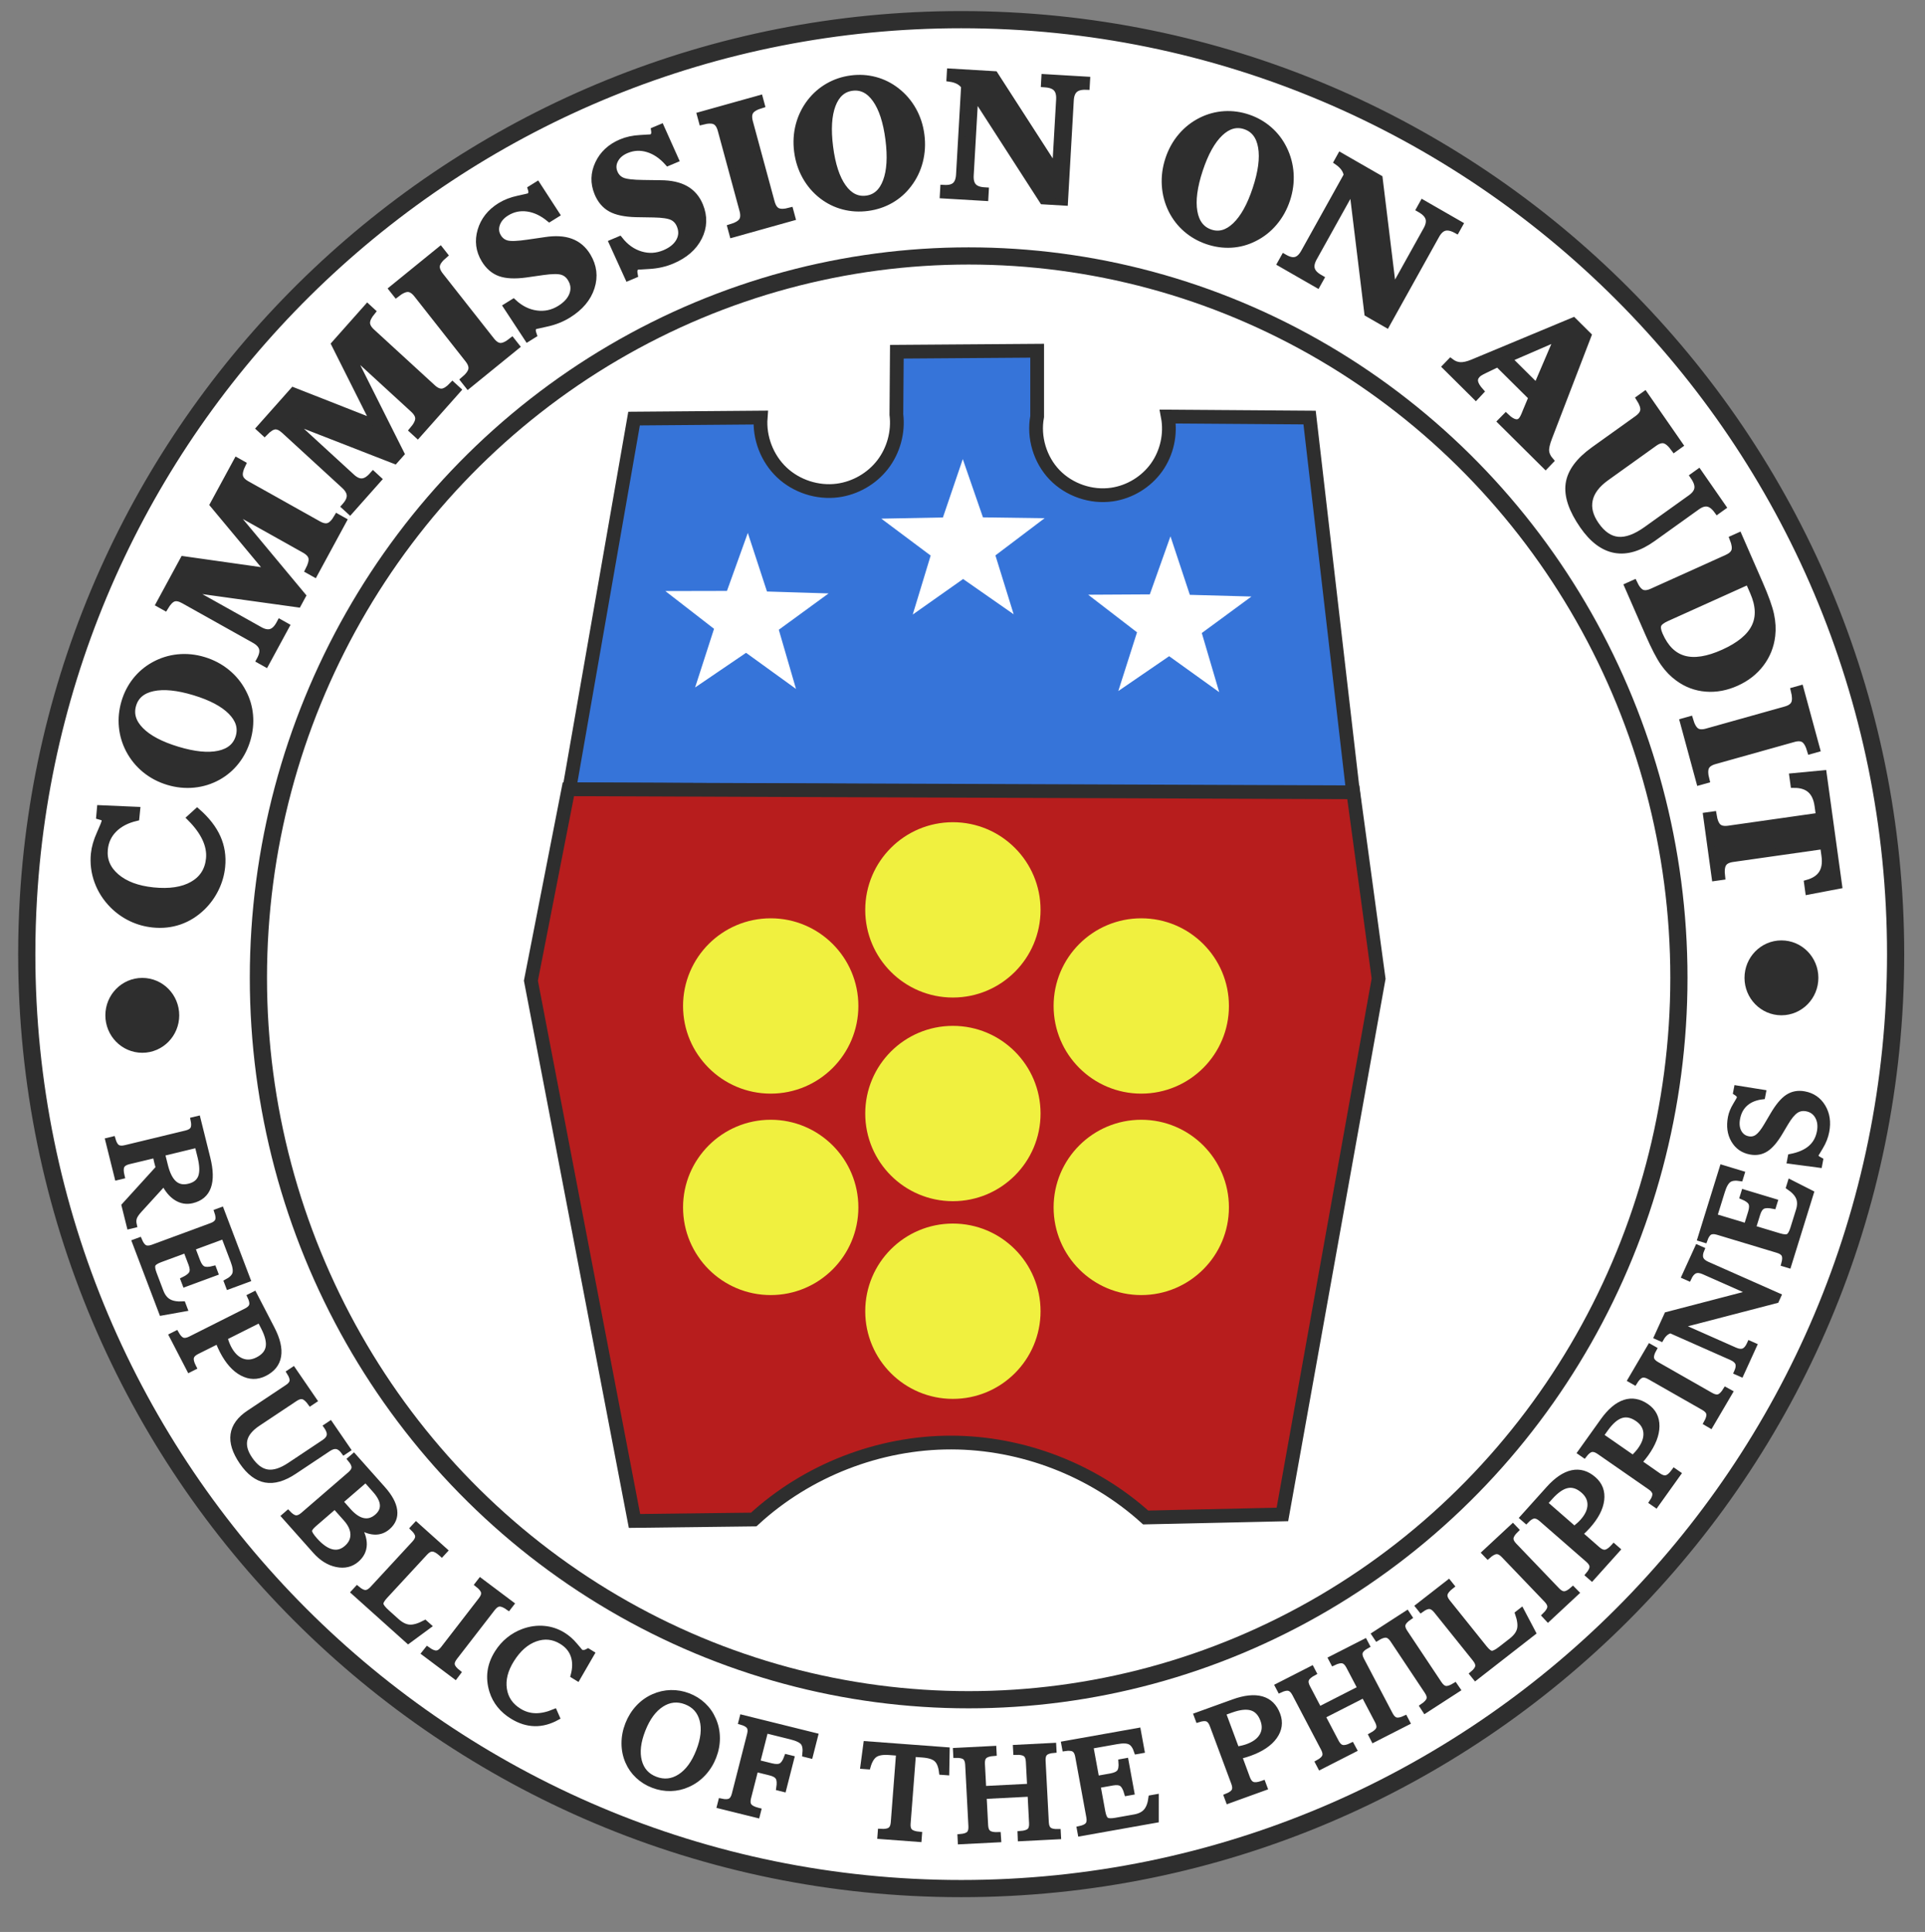 <?xml version="1.0" standalone="no"?><!-- Generator: Gravit.io --><svg xmlns="http://www.w3.org/2000/svg" xmlns:xlink="http://www.w3.org/1999/xlink" style="isolation:isolate" viewBox="0 0 280 281" width="280" height="281"><rect x="0" y="0" width="280" height="281" fill="#808080" stroke="none"/><defs><clipPath id="_clipPath_0x52WUFtogHkjRLIdO8BH3g5QpgfTtGb"><rect width="280" height="281"/></clipPath></defs><g clip-path="url(#_clipPath_0x52WUFtogHkjRLIdO8BH3g5QpgfTtGb)"><clipPath id="_clipPath_p7MApaDm3fMETBmO7bh4R76kWLNOFRu1"><rect x="0" y="0" width="280" height="281" transform="matrix(1,0,0,1,0,0)" fill="rgb(255,255,255)"/></clipPath><g clip-path="url(#_clipPath_p7MApaDm3fMETBmO7bh4R76kWLNOFRu1)"><g><clipPath id="_clipPath_lShzx8zlnRX7H116KCKzoknLIx9wmEL4"><rect x="0" y="0" width="280" height="281" transform="matrix(1,0,0,1,0,0)" fill="rgb(255,255,255)"/></clipPath><g clip-path="url(#_clipPath_lShzx8zlnRX7H116KCKzoknLIx9wmEL4)"><g><g><path d=" M 140 0.004 C 62.605 0.004 0 62.719 0 139.818 C 0 216.917 62.605 279.632 140 279.632 C 217.395 279.632 280 216.917 280 139.818 C 280 62.719 217.395 0.004 140 0.004 Z  M 140 4.156 C 214.74 4.156 275.464 64.783 275.464 139.818 C 275.464 214.853 214.74 275.48 140 275.48 C 65.26 275.48 4.536 214.853 4.536 139.818 C 4.536 64.783 65.26 4.156 140 4.156 Z " fill="none"/><path d=" M 140.329 31.744 C 136.595 31.754 132.817 31.972 129.023 32.362 C 68.307 38.604 24.428 91.987 30.739 151.465 C 30.788 151.886 31.257 152.195 31.785 152.155 C 32.314 152.116 32.702 151.743 32.653 151.323 C 26.413 92.509 69.808 39.997 129.262 33.885 C 188.716 27.773 242.124 70.287 248.364 129.101 C 249.173 136.73 249.105 144.412 248.244 152.036 C 248.212 152.308 248.365 152.573 248.645 152.731 C 248.925 152.89 249.29 152.917 249.602 152.803 C 249.914 152.689 250.126 152.451 250.158 152.179 C 251.029 144.467 251.037 136.676 250.218 128.958 C 244.302 73.197 196.335 31.582 140.329 31.744 L 140.329 31.744 L 140.329 31.744 Z " fill="none"/><path d=" M 143.291 274.796 C 112.116 275.629 82.695 265.26 59.383 247.073 C 32.74 226.288 13.983 195.313 9.367 159.013 C 9.289 158.499 9.736 158.031 10.366 157.966 C 10.995 157.902 11.57 158.266 11.65 158.78 C 16.214 194.673 34.743 225.286 60.953 245.734 C 87.144 266.167 120.942 276.449 156.277 271.884 L 156.348 271.884 C 215.578 264.198 262.088 216.373 268.51 156.101 C 268.57 155.587 269.129 155.21 269.759 155.258 C 270.388 155.306 270.851 155.762 270.793 156.276 C 264.298 217.236 217.2 265.898 156.705 273.747 C 152.191 274.333 147.744 274.677 143.291 274.796 L 143.291 274.796 L 143.291 274.796 Z " fill="none"/><path d=" M 275.727 138.777 C 275.727 213.841 214.876 274.693 139.811 274.693 C 64.745 274.693 3.893 213.841 3.893 138.777 C 3.893 136.011 3.976 133.265 4.139 130.541 C 8.396 59.311 67.511 2.86 139.811 2.86 C 214.876 2.86 275.727 63.712 275.727 138.777 L 275.727 138.777 Z " fill="rgb(255,255,255)" vector-effect="non-scaling-stroke" stroke-width="2.5" stroke="rgb(46,46,46)" stroke-opacity="10000" stroke-linejoin="miter" stroke-linecap="square" stroke-miterlimit="4"/><g><path d=" M 19.774 118.915 C 18.431 119.234 17.36 119.792 16.56 120.592 C 15.76 121.391 15.302 122.365 15.187 123.513 C 15.028 125.09 15.593 126.433 16.881 127.543 C 18.168 128.653 19.962 129.327 22.262 129.566 C 24.658 129.814 26.581 129.523 28.031 128.693 C 29.482 127.863 30.292 126.603 30.462 124.913 C 30.558 123.951 30.375 122.97 29.913 121.97 C 29.45 120.97 28.715 119.965 27.707 118.954 L 28.676 118.074 C 30.036 119.268 31.009 120.521 31.597 121.832 C 32.185 123.143 32.404 124.551 32.253 126.055 C 32.142 127.163 31.838 128.224 31.342 129.239 C 30.846 130.253 30.197 131.152 29.394 131.935 C 28.406 132.886 27.308 133.571 26.1 133.989 C 24.892 134.407 23.608 134.546 22.247 134.405 C 21.14 134.29 20.094 133.998 19.108 133.528 C 18.122 133.058 17.234 132.431 16.444 131.646 C 15.436 130.635 14.696 129.482 14.223 128.187 C 13.75 126.892 13.582 125.557 13.72 124.182 C 13.81 123.285 14.088 122.319 14.554 121.285 C 15.02 120.25 15.262 119.64 15.281 119.454 C 15.302 119.244 15.265 119.089 15.171 118.989 C 15.076 118.89 14.853 118.793 14.5 118.699 L 14.597 117.619 L 19.881 117.848 L 19.774 118.915 L 19.774 118.915 Z " fill="rgb(46,46,46)" vector-effect="non-scaling-stroke" stroke-width="1" stroke="rgb(46,46,46)" stroke-opacity="10000" stroke-linejoin="miter" stroke-linecap="butt" stroke-miterlimit="4"/><path d=" M 34.773 107.183 C 35.159 105.867 34.78 104.631 33.637 103.475 C 32.494 102.32 30.708 101.374 28.277 100.639 C 25.839 99.902 23.832 99.7 22.257 100.034 C 20.682 100.367 19.699 101.2 19.309 102.532 C 18.921 103.856 19.296 105.096 20.436 106.25 C 21.575 107.404 23.363 108.35 25.802 109.088 C 28.248 109.827 30.257 110.028 31.829 109.689 C 33.402 109.351 34.383 108.515 34.773 107.183 L 34.773 107.183 L 34.773 107.183 Z  M 35.947 107.538 C 35.6 108.722 35.065 109.777 34.343 110.704 C 33.621 111.63 32.745 112.383 31.716 112.962 C 30.619 113.572 29.447 113.938 28.201 114.062 C 26.954 114.185 25.706 114.058 24.456 113.68 C 23.207 113.302 22.097 112.716 21.127 111.923 C 20.158 111.129 19.378 110.172 18.788 109.053 C 18.233 107.986 17.9 106.863 17.79 105.685 C 17.68 104.507 17.798 103.33 18.142 102.154 C 18.485 100.985 19.018 99.94 19.743 99.019 C 20.468 98.098 21.349 97.349 22.386 96.772 C 23.483 96.162 24.651 95.794 25.889 95.669 C 27.128 95.543 28.372 95.669 29.622 96.047 C 30.872 96.425 31.987 97.012 32.968 97.809 C 33.949 98.606 34.731 99.564 35.314 100.681 C 35.868 101.722 36.199 102.829 36.306 104.002 C 36.413 105.175 36.293 106.354 35.947 107.538 L 35.947 107.538 L 35.947 107.538 Z " fill="rgb(46,46,46)" vector-effect="non-scaling-stroke" stroke-width="1" stroke="rgb(46,46,46)" stroke-opacity="10000" stroke-linejoin="miter" stroke-linecap="butt" stroke-miterlimit="4"/><path d=" M 37.787 91.663 C 38.411 92.012 38.957 92.113 39.424 91.966 C 39.892 91.82 40.303 91.419 40.659 90.764 L 40.745 90.604 L 41.586 91.075 L 38.644 96.499 L 37.803 96.028 L 37.838 95.964 C 38.189 95.317 38.3 94.759 38.17 94.292 C 38.04 93.825 37.659 93.414 37.029 93.061 L 26.739 87.301 C 26.137 86.963 25.631 86.868 25.223 87.015 C 24.814 87.163 24.401 87.588 23.983 88.291 L 23.195 87.85 L 26.693 81.4 L 39.175 83.168 L 31.036 73.392 L 34.459 67.081 L 35.247 67.523 C 34.885 68.257 34.752 68.844 34.848 69.283 C 34.943 69.721 35.289 70.107 35.884 70.441 L 46.3 76.272 C 46.895 76.605 47.404 76.695 47.825 76.541 C 48.247 76.387 48.661 75.96 49.068 75.26 L 49.909 75.731 L 45.739 83.419 L 44.898 82.948 C 45.293 82.186 45.448 81.581 45.362 81.134 C 45.275 80.686 44.924 80.29 44.307 79.945 L 33.209 73.731 L 43.978 86.665 L 43.341 87.84 L 26.878 85.555 L 37.787 91.663 L 37.787 91.663 Z " fill="rgb(46,46,46)" vector-effect="non-scaling-stroke" stroke-width="1" stroke="rgb(46,46,46)" stroke-opacity="10000" stroke-linejoin="miter" stroke-linecap="butt" stroke-miterlimit="4"/><path d=" M 51.153 69.407 C 51.681 69.891 52.19 70.117 52.678 70.083 C 53.166 70.049 53.657 69.754 54.15 69.199 L 54.271 69.063 L 54.983 69.717 L 50.899 74.314 L 50.186 73.661 L 50.234 73.606 C 50.722 73.057 50.955 72.54 50.934 72.055 C 50.912 71.57 50.634 71.082 50.099 70.592 L 41.379 62.595 C 40.868 62.126 40.397 61.916 39.966 61.965 C 39.535 62.013 39.037 62.331 38.472 62.919 L 37.804 62.306 L 42.66 56.84 L 54.414 61.459 L 48.691 50.052 L 53.443 44.703 L 54.111 45.316 C 53.593 45.947 53.332 46.487 53.326 46.936 C 53.32 47.386 53.57 47.842 54.075 48.305 L 62.902 56.4 C 63.407 56.863 63.882 57.068 64.327 57.016 C 64.772 56.964 65.271 56.645 65.825 56.058 L 66.537 56.712 L 60.748 63.228 L 60.036 62.574 C 60.592 61.924 60.879 61.371 60.895 60.915 C 60.912 60.46 60.659 59.992 60.136 59.513 L 50.73 50.887 L 58.304 65.979 L 57.42 66.974 L 41.906 60.927 L 51.153 69.407 L 51.153 69.407 Z " fill="rgb(46,46,46)" vector-effect="non-scaling-stroke" stroke-width="1" stroke="rgb(46,46,46)" stroke-opacity="10000" stroke-linejoin="miter" stroke-linecap="butt" stroke-miterlimit="4"/><path d=" M 71.445 49.528 C 71.885 50.086 72.332 50.371 72.786 50.382 C 73.24 50.393 73.798 50.135 74.459 49.608 L 75.059 50.37 L 68.096 56.028 L 67.496 55.266 C 68.155 54.71 68.529 54.206 68.618 53.753 C 68.707 53.301 68.535 52.798 68.1 52.246 L 60.672 42.811 C 60.237 42.259 59.791 41.979 59.334 41.97 C 58.877 41.962 58.312 42.221 57.64 42.746 L 57.077 42.032 L 64.04 36.374 L 64.602 37.088 C 63.95 37.639 63.581 38.139 63.495 38.589 C 63.408 39.039 63.583 39.54 64.017 40.093 L 71.445 49.528 L 71.445 49.528 Z " fill="rgb(46,46,46)" vector-effect="non-scaling-stroke" stroke-width="1" stroke="rgb(46,46,46)" stroke-opacity="10000" stroke-linejoin="miter" stroke-linecap="butt" stroke-miterlimit="4"/><path d=" M 76.752 49.185 L 73.724 44.579 L 74.666 43.993 C 75.686 44.94 76.809 45.495 78.033 45.659 C 79.257 45.822 80.401 45.573 81.465 44.911 C 82.407 44.325 83.021 43.636 83.308 42.843 C 83.594 42.05 83.512 41.279 83.061 40.53 C 82.735 39.99 82.299 39.639 81.752 39.479 C 81.206 39.319 80.292 39.327 79.01 39.505 L 76.445 39.871 C 74.883 40.08 73.646 40.02 72.735 39.691 C 71.824 39.361 71.076 38.712 70.491 37.741 C 69.702 36.431 69.523 35.034 69.956 33.549 C 70.389 32.065 71.326 30.875 72.765 29.98 C 73.523 29.509 74.402 29.167 75.404 28.954 C 76.406 28.74 76.941 28.613 77.009 28.57 C 77.18 28.464 77.287 28.319 77.331 28.134 C 77.374 27.95 77.354 27.727 77.271 27.464 L 78.131 26.929 L 80.88 31.166 L 79.918 31.764 C 78.881 30.913 77.81 30.414 76.708 30.266 C 75.606 30.117 74.584 30.336 73.642 30.921 C 72.926 31.367 72.454 31.923 72.226 32.588 C 71.999 33.254 72.063 33.881 72.418 34.47 C 72.731 34.99 73.17 35.322 73.735 35.466 C 74.3 35.61 75.34 35.569 76.854 35.342 L 79.313 34.985 C 80.787 34.755 82.026 34.827 83.031 35.203 C 84.036 35.579 84.839 36.266 85.441 37.264 C 86.314 38.713 86.497 40.223 85.991 41.796 C 85.484 43.369 84.375 44.688 82.662 45.753 C 81.727 46.334 80.691 46.75 79.552 47.001 C 78.413 47.252 77.824 47.39 77.783 47.415 C 77.592 47.534 77.479 47.69 77.445 47.882 C 77.411 48.075 77.453 48.339 77.571 48.676 L 76.752 49.185 L 76.752 49.185 Z " fill="rgb(46,46,46)" vector-effect="non-scaling-stroke" stroke-width="1" stroke="rgb(46,46,46)" stroke-opacity="10000" stroke-linejoin="miter" stroke-linecap="butt" stroke-miterlimit="4"/><path d=" M 91.375 40.336 L 89.087 35.308 L 90.107 34.878 C 90.97 35.974 91.994 36.7 93.179 37.054 C 94.363 37.408 95.531 37.342 96.684 36.856 C 97.703 36.426 98.415 35.842 98.82 35.104 C 99.224 34.366 99.261 33.591 98.929 32.781 C 98.69 32.195 98.313 31.78 97.797 31.536 C 97.281 31.291 96.377 31.155 95.084 31.129 L 92.494 31.086 C 90.919 31.046 89.706 30.792 88.856 30.323 C 88.006 29.854 87.367 29.095 86.937 28.044 C 86.358 26.625 86.395 25.216 87.049 23.818 C 87.704 22.42 88.811 21.393 90.37 20.735 C 91.19 20.389 92.111 20.19 93.133 20.137 C 94.155 20.084 94.703 20.042 94.777 20.011 C 94.962 19.933 95.09 19.807 95.161 19.632 C 95.233 19.456 95.247 19.232 95.205 18.96 L 96.136 18.567 L 98.205 23.186 L 97.163 23.625 C 96.268 22.621 95.287 21.959 94.221 21.639 C 93.154 21.318 92.111 21.373 91.092 21.803 C 90.316 22.13 89.765 22.605 89.439 23.227 C 89.112 23.848 89.079 24.478 89.34 25.116 C 89.57 25.679 89.953 26.076 90.49 26.308 C 91.026 26.539 92.059 26.662 93.59 26.677 L 96.073 26.712 C 97.565 26.716 98.778 26.983 99.713 27.513 C 100.649 28.042 101.337 28.848 101.779 29.929 C 102.42 31.498 102.37 33.019 101.63 34.493 C 100.89 35.967 99.592 37.095 97.738 37.877 C 96.725 38.304 95.638 38.551 94.474 38.62 C 93.311 38.688 92.707 38.731 92.663 38.75 C 92.456 38.837 92.321 38.973 92.258 39.158 C 92.195 39.343 92.197 39.611 92.262 39.962 L 91.375 40.336 L 91.375 40.336 Z " fill="rgb(46,46,46)" vector-effect="non-scaling-stroke" stroke-width="1" stroke="rgb(46,46,46)" stroke-opacity="10000" stroke-linejoin="miter" stroke-linecap="butt" stroke-miterlimit="4"/><path d=" M 112.182 29.411 C 112.369 30.101 112.669 30.542 113.082 30.734 C 113.495 30.926 114.108 30.913 114.92 30.694 L 115.175 31.634 L 106.579 34.04 L 106.324 33.1 C 107.145 32.853 107.684 32.54 107.942 32.16 C 108.2 31.78 108.237 31.249 108.052 30.567 L 104.894 18.919 C 104.709 18.238 104.408 17.801 103.991 17.61 C 103.574 17.419 102.955 17.43 102.133 17.643 L 101.894 16.762 L 110.49 14.356 L 110.729 15.238 C 109.915 15.482 109.382 15.794 109.128 16.172 C 108.873 16.551 108.839 17.082 109.024 17.763 L 112.182 29.411 L 112.182 29.411 Z " fill="rgb(46,46,46)" vector-effect="non-scaling-stroke" stroke-width="1" stroke="rgb(46,46,46)" stroke-opacity="10000" stroke-linejoin="miter" stroke-linecap="butt" stroke-miterlimit="4"/><path d=" M 126.044 28.951 C 127.385 28.774 128.342 27.92 128.917 26.389 C 129.491 24.858 129.614 22.815 129.287 20.26 C 128.958 17.698 128.324 15.753 127.383 14.426 C 126.443 13.1 125.294 12.527 123.938 12.706 C 122.589 12.885 121.627 13.737 121.053 15.264 C 120.478 16.791 120.355 18.836 120.683 21.399 C 121.013 23.97 121.65 25.916 122.593 27.238 C 123.537 28.56 124.688 29.131 126.044 28.951 L 126.044 28.951 L 126.044 28.951 Z  M 126.202 30.185 C 124.996 30.344 123.83 30.277 122.703 29.984 C 121.577 29.69 120.544 29.183 119.604 28.463 C 118.61 27.693 117.804 26.755 117.186 25.648 C 116.568 24.541 116.175 23.331 116.007 22.017 C 115.838 20.704 115.914 19.436 116.233 18.213 C 116.552 16.991 117.095 15.878 117.862 14.875 C 118.596 13.925 119.47 13.16 120.485 12.579 C 121.499 11.998 122.606 11.628 123.803 11.47 C 124.993 11.312 126.15 11.383 127.273 11.681 C 128.397 11.979 129.428 12.492 130.369 13.22 C 131.363 13.99 132.169 14.924 132.785 16.023 C 133.402 17.122 133.795 18.328 133.963 19.642 C 134.132 20.956 134.057 22.23 133.739 23.464 C 133.421 24.699 132.879 25.814 132.111 26.809 C 131.4 27.747 130.539 28.504 129.528 29.081 C 128.517 29.657 127.408 30.025 126.202 30.185 L 126.202 30.185 L 126.202 30.185 Z " fill="rgb(46,46,46)" vector-effect="non-scaling-stroke" stroke-width="1" stroke="rgb(46,46,46)" stroke-opacity="10000" stroke-linejoin="miter" stroke-linecap="butt" stroke-miterlimit="4"/><path d=" M 141.131 25.496 C 141.09 26.226 141.233 26.772 141.561 27.133 C 141.889 27.494 142.416 27.696 143.143 27.739 L 143.322 27.75 L 143.267 28.724 L 137.205 28.366 L 137.261 27.392 L 137.333 27.396 C 138.059 27.439 138.602 27.3 138.961 26.98 C 139.32 26.659 139.52 26.133 139.562 25.403 L 140.298 12.538 C 140.076 12.216 139.79 11.961 139.44 11.773 C 139.09 11.586 138.669 11.457 138.176 11.387 L 138.228 10.474 L 144.673 10.855 L 153.539 24.604 L 154.119 14.478 C 154.161 13.739 154.01 13.187 153.666 12.821 C 153.323 12.454 152.764 12.248 151.989 12.203 L 151.917 12.198 L 151.969 11.285 L 158.055 11.645 L 158.003 12.557 C 157.243 12.529 156.678 12.677 156.307 13.001 C 155.935 13.325 155.729 13.848 155.688 14.57 L 154.839 29.407 L 151.701 29.221 L 141.797 13.86 L 141.131 25.496 L 141.131 25.496 Z " fill="rgb(46,46,46)" vector-effect="non-scaling-stroke" stroke-width="1" stroke="rgb(46,46,46)" stroke-opacity="10000" stroke-linejoin="miter" stroke-linecap="butt" stroke-miterlimit="4"/><path d=" M 176.028 33.86 C 177.31 34.298 178.539 33.956 179.715 32.835 C 180.891 31.715 181.883 29.934 182.69 27.491 C 183.5 25.041 183.769 23.01 183.495 21.4 C 183.222 19.789 182.437 18.762 181.14 18.32 C 179.851 17.88 178.618 18.218 177.443 19.335 C 176.268 20.451 175.276 22.235 174.466 24.685 C 173.653 27.143 173.386 29.176 173.665 30.784 C 173.943 32.392 174.731 33.418 176.028 33.86 Z  M 175.638 35.039 C 174.485 34.646 173.466 34.066 172.58 33.301 C 171.693 32.536 170.983 31.62 170.449 30.555 C 169.888 29.42 169.568 28.218 169.49 26.948 C 169.412 25.678 169.58 24.415 169.995 23.159 C 170.41 21.903 171.025 20.797 171.839 19.84 C 172.654 18.883 173.622 18.125 174.744 17.565 C 175.812 17.038 176.928 16.739 178.091 16.668 C 179.253 16.598 180.407 16.758 181.552 17.148 C 182.69 17.537 183.699 18.115 184.58 18.883 C 185.462 19.651 186.168 20.571 186.699 21.644 C 187.261 22.779 187.582 23.977 187.663 25.239 C 187.743 26.502 187.576 27.761 187.161 29.017 C 186.746 30.272 186.129 31.385 185.311 32.353 C 184.493 33.321 183.525 34.082 182.405 34.634 C 181.362 35.161 180.261 35.459 179.104 35.527 C 177.946 35.595 176.791 35.432 175.638 35.039 L 175.638 35.039 L 175.638 35.039 Z " fill="rgb(46,46,46)" vector-effect="non-scaling-stroke" stroke-width="1" stroke="rgb(46,46,46)" stroke-opacity="10000" stroke-linejoin="miter" stroke-linecap="butt" stroke-miterlimit="4"/><path d=" M 191.08 37.494 C 190.726 38.131 190.617 38.685 190.755 39.156 C 190.892 39.628 191.278 40.045 191.912 40.409 L 192.068 40.499 L 191.596 41.348 L 186.31 38.312 L 186.783 37.463 L 186.846 37.499 C 187.479 37.863 188.027 37.981 188.488 37.854 C 188.949 37.727 189.357 37.345 189.712 36.708 L 195.955 25.491 C 195.896 25.102 195.75 24.745 195.517 24.42 C 195.284 24.095 194.962 23.791 194.55 23.507 L 194.993 22.711 L 200.613 25.94 L 202.604 42.252 L 207.518 33.422 C 207.876 32.778 207.981 32.215 207.831 31.732 C 207.682 31.25 207.269 30.814 206.594 30.426 L 206.531 30.39 L 206.974 29.594 L 212.281 32.643 L 211.838 33.438 C 211.168 33.073 210.597 32.952 210.123 33.077 C 209.649 33.201 209.237 33.578 208.887 34.208 L 201.687 47.145 L 198.95 45.573 L 196.727 27.349 L 191.08 37.494 L 191.08 37.494 Z " fill="rgb(46,46,46)" vector-effect="non-scaling-stroke" stroke-width="1" stroke="rgb(46,46,46)" stroke-opacity="10000" stroke-linejoin="miter" stroke-linecap="butt" stroke-miterlimit="4"/><path d=" M 219.411 52.198 L 223.523 56.278 L 226.604 49.077 L 219.411 52.198 L 219.411 52.198 Z  M 210.319 53.333 L 210.989 52.636 C 211.429 52.969 211.896 53.149 212.391 53.175 C 212.887 53.2 213.486 53.068 214.19 52.778 L 228.851 46.67 L 230.98 48.783 L 225.28 63.611 C 224.934 64.506 224.785 65.185 224.833 65.647 C 224.881 66.109 225.097 66.565 225.481 67.014 L 224.81 67.712 L 218.354 61.306 L 219.033 60.617 C 219.503 61.071 219.93 61.348 220.316 61.447 C 220.702 61.545 221.026 61.458 221.289 61.185 C 221.462 61.005 221.645 60.675 221.837 60.196 C 221.892 60.057 221.936 59.947 221.969 59.866 L 222.836 57.795 L 217.874 52.872 L 215.908 53.818 C 215.57 53.983 215.333 54.111 215.195 54.202 C 215.058 54.292 214.944 54.384 214.855 54.477 C 214.542 54.803 214.424 55.163 214.503 55.559 C 214.581 55.955 214.855 56.414 215.325 56.937 L 214.663 57.644 L 210.319 53.333 L 210.319 53.333 Z " fill="rgb(46,46,46)" vector-effect="non-scaling-stroke" stroke-width="1" stroke="rgb(46,46,46)" stroke-opacity="10000" stroke-linejoin="miter" stroke-linecap="butt" stroke-miterlimit="4"/><path d=" M 233.619 69.444 C 232.246 70.427 231.431 71.51 231.175 72.693 C 230.919 73.875 231.229 75.098 232.105 76.36 C 233.05 77.722 234.127 78.46 235.336 78.573 C 236.545 78.687 237.934 78.182 239.504 77.058 L 245.958 72.436 C 246.553 72.01 246.884 71.546 246.952 71.045 C 247.021 70.543 246.829 69.967 246.377 69.316 L 246.336 69.256 L 247.071 68.73 L 250.542 73.732 L 249.806 74.259 C 249.36 73.644 248.897 73.29 248.416 73.196 C 247.935 73.103 247.404 73.265 246.822 73.681 L 240.388 78.289 C 238.433 79.689 236.607 80.236 234.911 79.929 C 233.215 79.622 231.669 78.462 230.273 76.449 C 228.664 74.131 227.982 72.108 228.228 70.381 C 228.473 68.654 229.682 67.013 231.852 65.458 L 238.179 60.928 C 238.735 60.53 239.036 60.107 239.084 59.661 C 239.131 59.214 238.935 58.646 238.496 57.956 L 239.231 57.429 L 244.285 64.714 L 243.549 65.241 C 243.043 64.539 242.569 64.128 242.128 64.006 C 241.686 63.885 241.181 64.028 240.612 64.435 L 233.619 69.444 L 233.619 69.444 Z " fill="rgb(46,46,46)" vector-effect="non-scaling-stroke" stroke-width="1" stroke="rgb(46,46,46)" stroke-opacity="10000" stroke-linejoin="miter" stroke-linecap="butt" stroke-miterlimit="4"/><path d=" M 254.337 84.496 L 242.404 89.879 C 241.717 90.189 241.303 90.518 241.162 90.866 C 241.021 91.214 241.091 91.711 241.374 92.358 C 242.208 94.267 243.397 95.436 244.941 95.864 C 246.485 96.293 248.405 95.989 250.701 94.953 C 253.019 93.908 254.535 92.659 255.248 91.208 C 255.962 89.757 255.894 88.058 255.043 86.112 L 254.337 84.496 L 254.337 84.496 Z  M 236.784 85.251 L 237.662 84.855 C 238.008 85.588 238.381 86.046 238.781 86.23 C 239.181 86.415 239.696 86.365 240.325 86.081 L 251.193 81.178 C 251.822 80.895 252.203 80.543 252.334 80.124 C 252.466 79.704 252.383 79.112 252.084 78.349 L 252.907 77.978 L 255.95 84.942 C 256.784 86.851 257.316 88.339 257.546 89.405 C 257.775 90.471 257.832 91.492 257.716 92.469 C 257.541 93.971 257.004 95.316 256.105 96.504 C 255.207 97.692 254.026 98.616 252.564 99.275 C 251.087 99.942 249.614 100.217 248.145 100.101 C 246.677 99.986 245.338 99.485 244.128 98.599 C 243.337 98.031 242.633 97.308 242.017 96.429 C 241.402 95.551 240.672 94.146 239.828 92.215 L 236.784 85.251 L 236.784 85.251 Z " fill="rgb(46,46,46)" vector-effect="non-scaling-stroke" stroke-width="1" stroke="rgb(46,46,46)" stroke-opacity="10000" stroke-linejoin="miter" stroke-linecap="butt" stroke-miterlimit="4"/><path d=" M 249.406 110.654 C 248.728 110.844 248.294 111.149 248.105 111.569 C 247.916 111.989 247.93 112.611 248.146 113.436 L 247.22 113.695 L 244.848 104.963 L 245.773 104.704 C 246.016 105.538 246.325 106.086 246.699 106.348 C 247.073 106.61 247.596 106.646 248.267 106.458 L 259.73 103.243 C 260.401 103.055 260.83 102.749 261.018 102.326 C 261.206 101.902 261.195 101.273 260.984 100.438 L 261.852 100.195 L 264.224 108.927 L 263.357 109.17 C 263.116 108.344 262.809 107.802 262.436 107.544 C 262.063 107.286 261.541 107.251 260.87 107.439 L 249.406 110.654 L 249.406 110.654 Z " fill="rgb(46,46,46)" vector-effect="non-scaling-stroke" stroke-width="1" stroke="rgb(46,46,46)" stroke-opacity="10000" stroke-linejoin="miter" stroke-linecap="butt" stroke-miterlimit="4"/><path d=" M 264.646 118.713 L 264.438 117.204 C 264.292 116.149 263.93 115.366 263.35 114.853 C 262.77 114.341 261.964 114.088 260.931 114.096 L 260.775 112.961 L 265.2 112.54 L 267.44 128.779 L 263.071 129.611 L 262.913 128.464 C 263.908 128.182 264.615 127.712 265.033 127.054 C 265.451 126.395 265.587 125.535 265.44 124.472 L 265.237 122.999 L 252.022 124.88 C 251.333 124.978 250.868 125.223 250.627 125.614 C 250.386 126.006 250.317 126.633 250.42 127.497 L 249.469 127.632 L 248.232 118.661 L 249.183 118.526 C 249.317 119.385 249.553 119.969 249.891 120.278 C 250.228 120.587 250.741 120.692 251.431 120.594 L 264.646 118.713 L 264.646 118.713 Z " fill="rgb(46,46,46)" vector-effect="non-scaling-stroke" stroke-width="1" stroke="rgb(46,46,46)" stroke-opacity="10000" stroke-linejoin="miter" stroke-linecap="butt" stroke-miterlimit="4"/></g><path d=" M 244.205 142.227 C 244.205 179.739 224.514 214.402 192.55 233.158 C 160.586 251.915 121.204 251.915 89.24 233.158 C 57.276 214.402 37.585 179.739 37.585 142.227 C 37.585 104.714 57.276 70.051 89.24 51.295 C 121.204 32.538 160.586 32.538 192.55 51.295 C 224.514 70.051 244.205 104.714 244.205 142.227 L 244.205 142.227 L 244.205 142.227 Z " fill="rgb(255,255,255)" vector-effect="non-scaling-stroke" stroke-width="2.5" stroke="rgb(46,46,46)" stroke-opacity="10000" stroke-linejoin="miter" stroke-linecap="square" stroke-miterlimit="4"/><g><path d=" M 30.196 168.45 C 30.634 170.211 30.666 171.607 30.292 172.637 C 29.918 173.667 29.139 174.325 27.956 174.611 C 27.151 174.805 26.391 174.681 25.676 174.239 C 24.96 173.797 24.352 173.074 23.851 172.07 L 20.252 176.019 C 19.859 176.454 19.612 176.825 19.513 177.134 C 19.415 177.442 19.411 177.795 19.504 178.193 L 18.83 178.356 L 18.081 175.347 L 23.059 169.869 C 23.039 169.788 23.004 169.662 22.955 169.491 C 22.907 169.321 22.871 169.192 22.85 169.104 C 22.816 168.97 22.783 168.828 22.749 168.679 C 22.714 168.529 22.67 168.307 22.615 168.011 L 18.726 168.942 C 18.205 169.068 17.867 169.287 17.713 169.599 C 17.559 169.912 17.559 170.377 17.713 170.995 L 17.734 171.083 L 17.06 171.246 L 15.723 165.876 L 16.398 165.712 C 16.56 166.291 16.78 166.674 17.055 166.861 C 17.331 167.048 17.723 167.08 18.232 166.957 L 27.08 164.818 C 27.589 164.695 27.921 164.486 28.077 164.192 C 28.233 163.898 28.248 163.46 28.122 162.878 L 28.77 162.722 L 30.196 168.45 L 30.196 168.45 Z  M 28.701 166.53 L 23.589 167.766 L 24.031 169.542 C 24.336 170.766 24.773 171.628 25.343 172.127 C 25.912 172.626 26.626 172.772 27.484 172.564 C 28.372 172.35 28.947 171.895 29.21 171.201 C 29.473 170.507 29.444 169.513 29.122 168.218 L 28.701 166.53 L 28.701 166.53 Z " fill="rgb(46,46,46)" vector-effect="non-scaling-stroke" stroke-width="0.8" stroke="rgb(46,46,46)" stroke-opacity="10000" stroke-linejoin="miter" stroke-linecap="butt" stroke-miterlimit="4"/><path d=" M 19.61 180.637 L 20.26 180.398 C 20.491 180.953 20.754 181.308 21.05 181.462 C 21.346 181.616 21.739 181.602 22.23 181.421 L 30.763 178.274 C 31.253 178.093 31.559 177.847 31.678 177.537 C 31.798 177.227 31.76 176.79 31.566 176.227 L 32.191 175.997 L 36.029 186.101 L 33.247 187.127 L 32.991 186.452 C 33.647 186.107 34.046 185.718 34.187 185.285 C 34.328 184.851 34.24 184.219 33.924 183.387 L 32.56 179.794 L 27.981 181.483 L 28.718 183.422 C 28.946 184.024 29.228 184.402 29.564 184.557 C 29.899 184.713 30.404 184.701 31.078 184.523 L 31.318 185.156 L 26.919 186.778 L 26.678 186.146 C 27.323 185.838 27.725 185.519 27.887 185.19 C 28.048 184.862 28.022 184.416 27.808 183.854 L 27.039 181.83 L 23.342 183.194 C 22.715 183.425 22.343 183.676 22.228 183.946 C 22.112 184.216 22.172 184.66 22.407 185.279 L 23.384 187.851 C 23.649 188.548 24.034 189.041 24.541 189.328 C 25.047 189.616 25.736 189.737 26.61 189.69 L 26.86 190.348 L 23.525 190.944 L 19.61 180.637 L 19.61 180.637 Z " fill="rgb(46,46,46)" vector-effect="non-scaling-stroke" stroke-width="0.8" stroke="rgb(46,46,46)" stroke-opacity="10000" stroke-linejoin="miter" stroke-linecap="butt" stroke-miterlimit="4"/><path d=" M 37.789 191.982 L 32.669 194.556 C 32.77 194.87 32.868 195.149 32.964 195.394 C 33.06 195.638 33.156 195.854 33.253 196.042 C 33.752 197.004 34.375 197.64 35.123 197.948 C 35.87 198.256 36.654 198.204 37.473 197.792 C 38.374 197.339 38.896 196.728 39.038 195.959 C 39.18 195.19 38.948 194.22 38.341 193.048 L 37.789 191.982 L 37.789 191.982 Z  M 28.64 196.582 C 28.162 196.823 27.885 197.112 27.807 197.451 C 27.729 197.79 27.837 198.243 28.131 198.81 L 28.172 198.89 L 27.554 199.201 L 25.003 194.276 L 25.622 193.965 C 25.915 194.491 26.218 194.814 26.529 194.934 C 26.841 195.054 27.23 194.996 27.697 194.762 L 35.812 190.681 C 36.279 190.446 36.554 190.168 36.637 189.846 C 36.72 189.525 36.633 189.095 36.375 188.558 L 36.969 188.259 L 39.561 193.264 C 40.364 194.815 40.675 196.141 40.493 197.244 C 40.312 198.346 39.64 199.189 38.479 199.773 C 37.399 200.316 36.31 200.296 35.211 199.713 C 34.112 199.13 33.156 198.052 32.342 196.48 C 32.239 196.282 32.137 196.069 32.036 195.84 C 31.934 195.611 31.824 195.348 31.704 195.051 L 28.64 196.582 L 28.64 196.582 Z " fill="rgb(46,46,46)" vector-effect="non-scaling-stroke" stroke-width="0.8" stroke="rgb(46,46,46)" stroke-opacity="10000" stroke-linejoin="miter" stroke-linecap="butt" stroke-miterlimit="4"/><path d=" M 47.137 209.785 C 47.601 209.476 47.863 209.139 47.921 208.774 C 47.98 208.409 47.843 207.985 47.513 207.502 L 47.482 207.458 L 48.035 207.089 L 50.593 210.82 L 50.04 211.188 C 49.706 210.722 49.357 210.453 48.995 210.379 C 48.632 210.306 48.226 210.419 47.776 210.718 L 42.794 214.035 C 41.249 215.064 39.855 215.465 38.612 215.239 C 37.369 215.012 36.237 214.155 35.217 212.668 C 34.19 211.171 33.762 209.828 33.932 208.638 C 34.102 207.449 34.866 206.403 36.224 205.499 L 41.804 201.783 C 42.238 201.494 42.476 201.187 42.518 200.862 C 42.56 200.537 42.419 200.116 42.094 199.6 L 42.647 199.232 L 45.707 203.694 L 45.154 204.062 C 44.782 203.542 44.429 203.234 44.095 203.137 C 43.761 203.041 43.374 203.139 42.935 203.432 L 37.521 207.037 C 36.42 207.769 35.774 208.564 35.582 209.42 C 35.39 210.276 35.645 211.217 36.347 212.241 C 37.115 213.361 37.964 213.991 38.895 214.132 C 39.826 214.272 40.908 213.933 42.139 213.113 L 47.137 209.785 L 47.137 209.785 Z " fill="rgb(46,46,46)" vector-effect="non-scaling-stroke" stroke-width="0.8" stroke="rgb(46,46,46)" stroke-opacity="10000" stroke-linejoin="miter" stroke-linecap="butt" stroke-miterlimit="4"/><path d=" M 48.705 219.077 L 45.675 221.695 C 45.203 222.103 44.976 222.444 44.994 222.72 C 45.013 222.996 45.283 223.427 45.805 224.014 C 46.648 224.962 47.461 225.533 48.242 225.729 C 49.023 225.924 49.746 225.735 50.41 225.161 C 51.061 224.599 51.38 223.94 51.368 223.184 C 51.356 222.428 51.008 221.667 50.326 220.899 L 48.705 219.077 L 48.705 219.077 Z  M 49.489 218.401 L 50.7 219.762 C 51.422 220.574 52.137 221.053 52.844 221.196 C 53.551 221.34 54.216 221.143 54.84 220.605 C 55.431 220.094 55.702 219.514 55.655 218.864 C 55.608 218.214 55.241 217.504 54.554 216.732 L 53.193 215.201 L 49.489 218.401 L 49.489 218.401 Z  M 41.356 220.528 L 41.878 220.077 C 42.293 220.517 42.667 220.757 42.999 220.797 C 43.331 220.838 43.693 220.688 44.087 220.348 L 50.939 214.43 C 51.333 214.089 51.53 213.753 51.531 213.421 C 51.531 213.09 51.34 212.694 50.956 212.236 L 51.457 211.802 L 55.698 216.57 C 56.698 217.694 57.258 218.733 57.378 219.687 C 57.498 220.642 57.173 221.451 56.403 222.116 C 55.817 222.623 55.151 222.852 54.408 222.804 C 53.664 222.755 52.85 222.43 51.967 221.829 C 52.641 222.851 52.97 223.79 52.954 224.646 C 52.938 225.502 52.577 226.235 51.872 226.845 C 51.074 227.533 50.109 227.762 48.976 227.531 C 47.843 227.3 46.807 226.657 45.867 225.6 L 41.356 220.528 L 41.356 220.528 Z " fill="rgb(46,46,46)" vector-effect="non-scaling-stroke" stroke-width="0.8" stroke="rgb(46,46,46)" stroke-opacity="10000" stroke-linejoin="miter" stroke-linecap="butt" stroke-miterlimit="4"/><path d=" M 51.479 231.58 L 51.946 231.074 C 52.409 231.465 52.808 231.662 53.142 231.666 C 53.477 231.669 53.82 231.481 54.173 231.099 L 60.307 224.46 C 60.659 224.078 60.817 223.722 60.78 223.393 C 60.743 223.063 60.507 222.691 60.073 222.278 L 60.523 221.792 L 64.699 225.538 L 64.249 226.024 L 64.182 225.964 C 63.691 225.523 63.268 225.294 62.914 225.277 C 62.559 225.259 62.201 225.445 61.841 225.836 L 56.008 232.149 C 55.557 232.637 55.346 233.024 55.375 233.309 C 55.403 233.595 55.715 234.005 56.31 234.538 L 57.695 235.781 C 58.33 236.351 58.951 236.657 59.559 236.699 C 60.167 236.741 60.921 236.524 61.822 236.049 L 62.322 236.498 L 59.378 238.667 L 51.479 231.58 L 51.479 231.58 Z " fill="rgb(46,46,46)" vector-effect="non-scaling-stroke" stroke-width="0.8" stroke="rgb(46,46,46)" stroke-opacity="10000" stroke-linejoin="miter" stroke-linecap="butt" stroke-miterlimit="4"/><path d=" M 66.134 241.066 C 65.809 241.486 65.685 241.861 65.76 242.189 C 65.836 242.517 66.126 242.879 66.633 243.274 L 66.219 243.824 L 61.734 240.457 L 62.162 239.918 C 62.688 240.298 63.124 240.48 63.469 240.464 C 63.815 240.447 64.148 240.232 64.47 239.816 L 69.991 232.674 C 70.312 232.259 70.434 231.884 70.355 231.55 C 70.277 231.215 69.982 230.849 69.471 230.45 L 69.875 229.927 L 74.36 233.294 L 73.956 233.817 C 73.435 233.441 73.001 233.261 72.656 233.277 C 72.31 233.293 71.977 233.509 71.656 233.924 L 66.134 241.066 L 66.134 241.066 Z " fill="rgb(46,46,46)" vector-effect="non-scaling-stroke" stroke-width="0.8" stroke="rgb(46,46,46)" stroke-opacity="10000" stroke-linejoin="miter" stroke-linecap="butt" stroke-miterlimit="4"/><path d=" M 80.655 248.98 L 81.017 249.805 C 79.921 250.407 78.836 250.696 77.762 250.671 C 76.688 250.646 75.617 250.308 74.551 249.656 C 73.806 249.2 73.183 248.663 72.684 248.043 C 72.185 247.424 71.817 246.734 71.579 245.973 C 71.276 244.997 71.186 244.046 71.309 243.122 C 71.433 242.197 71.775 241.289 72.337 240.396 C 72.797 239.667 73.347 239.04 73.988 238.518 C 74.629 237.995 75.347 237.587 76.14 237.295 C 77.134 236.935 78.126 236.798 79.115 236.883 C 80.104 236.969 81.023 237.271 81.872 237.791 C 82.509 238.18 83.089 238.687 83.614 239.311 C 84.138 239.936 84.421 240.261 84.463 240.286 C 84.603 240.372 84.766 240.405 84.954 240.385 C 85.142 240.366 85.337 240.298 85.54 240.182 L 86.075 240.509 L 84.005 244.087 L 83.4 243.716 C 83.693 242.624 83.695 241.656 83.406 240.811 C 83.117 239.967 82.545 239.283 81.691 238.761 C 80.48 238.02 79.209 237.887 77.877 238.363 C 76.545 238.838 75.393 239.848 74.419 241.394 C 73.488 242.873 73.124 244.299 73.329 245.671 C 73.533 247.043 74.264 248.113 75.522 248.883 C 76.257 249.332 77.044 249.566 77.882 249.584 C 78.72 249.602 79.645 249.401 80.655 248.98 L 80.655 248.98 L 80.655 248.98 Z " fill="rgb(46,46,46)" vector-effect="non-scaling-stroke" stroke-width="0.8" stroke="rgb(46,46,46)" stroke-opacity="10000" stroke-linejoin="miter" stroke-linecap="butt" stroke-miterlimit="4"/><path d=" M 95.335 258.803 C 96.585 259.279 97.778 259.153 98.913 258.424 C 100.048 257.695 100.958 256.459 101.641 254.718 C 102.325 252.977 102.496 251.46 102.154 250.168 C 101.812 248.875 101.016 247.991 99.766 247.515 C 98.521 247.04 97.334 247.169 96.205 247.9 C 95.075 248.631 94.168 249.868 93.485 251.609 C 92.801 253.35 92.628 254.866 92.964 256.156 C 93.3 257.446 94.091 258.328 95.335 258.803 L 95.335 258.803 L 95.335 258.803 Z  M 94.999 259.659 C 94.164 259.341 93.431 258.886 92.801 258.295 C 92.17 257.704 91.686 257.016 91.348 256.231 C 90.986 255.404 90.804 254.52 90.801 253.579 C 90.798 252.638 90.977 251.709 91.337 250.79 C 91.697 249.872 92.198 249.068 92.837 248.379 C 93.477 247.689 94.215 247.16 95.053 246.79 C 95.861 246.429 96.699 246.238 97.566 246.217 C 98.433 246.197 99.278 246.344 100.102 246.658 C 100.931 246.974 101.66 247.427 102.287 248.017 C 102.915 248.607 103.401 249.303 103.746 250.104 C 104.117 250.94 104.306 251.827 104.314 252.763 C 104.323 253.699 104.147 254.624 103.789 255.537 C 103.431 256.449 102.928 257.252 102.281 257.945 C 101.633 258.638 100.886 259.171 100.041 259.544 C 99.254 259.901 98.428 260.089 97.561 260.11 C 96.694 260.13 95.84 259.98 94.999 259.659 L 94.999 259.659 L 94.999 259.659 Z " fill="rgb(46,46,46)" vector-effect="non-scaling-stroke" stroke-width="0.8" stroke="rgb(46,46,46)" stroke-opacity="10000" stroke-linejoin="miter" stroke-linecap="butt" stroke-miterlimit="4"/><path d=" M 108.85 261.484 C 108.719 261.996 108.758 262.393 108.966 262.673 C 109.173 262.954 109.591 263.172 110.217 263.327 L 110.305 263.349 L 110.136 264.013 L 104.695 262.664 L 104.864 262 C 105.459 262.129 105.905 262.118 106.202 261.965 C 106.498 261.813 106.71 261.486 106.838 260.985 L 109.06 252.278 C 109.188 251.778 109.157 251.391 108.966 251.117 C 108.775 250.844 108.389 250.626 107.809 250.464 L 107.971 249.826 L 118.588 252.458 L 117.851 255.348 L 117.106 255.164 C 117.196 254.394 117.107 253.832 116.839 253.477 C 116.572 253.123 115.965 252.829 115.02 252.595 L 111.351 251.685 L 110.158 256.358 L 112.197 256.863 C 112.829 257.019 113.305 257.006 113.625 256.822 C 113.945 256.638 114.223 256.223 114.457 255.575 L 115.122 255.74 L 113.976 260.229 L 113.311 260.064 C 113.42 259.367 113.383 258.859 113.2 258.542 C 113.018 258.224 112.631 257.992 112.04 257.845 L 109.913 257.318 L 108.85 261.484 L 108.85 261.484 Z " fill="rgb(46,46,46)" vector-effect="non-scaling-stroke" stroke-width="0.8" stroke="rgb(46,46,46)" stroke-opacity="10000" stroke-linejoin="miter" stroke-linecap="butt" stroke-miterlimit="4"/><path d=" M 137.734 254.536 L 137.675 257.801 L 136.983 257.75 C 136.879 256.875 136.627 256.254 136.228 255.887 C 135.828 255.52 135.155 255.301 134.207 255.23 L 132.831 255.128 L 132.053 265.239 C 132.013 265.759 132.117 266.139 132.365 266.377 C 132.612 266.615 133.06 266.765 133.709 266.825 L 133.657 267.508 L 128.026 267.087 L 128.078 266.405 C 128.722 266.447 129.188 266.367 129.476 266.166 C 129.763 265.965 129.927 265.603 129.967 265.083 L 130.744 254.972 L 129.359 254.868 C 128.412 254.797 127.714 254.914 127.266 255.218 C 126.818 255.521 126.473 256.098 126.23 256.947 L 125.547 256.896 L 125.979 253.659 L 137.734 254.536 L 137.734 254.536 Z " fill="rgb(46,46,46)" vector-effect="non-scaling-stroke" stroke-width="0.8" stroke="rgb(46,46,46)" stroke-opacity="10000" stroke-linejoin="miter" stroke-linecap="butt" stroke-miterlimit="4"/><path d=" M 149.805 259.84 L 149.615 256.206 C 149.588 255.685 149.436 255.321 149.16 255.116 C 148.884 254.911 148.423 254.818 147.778 254.839 L 147.743 254.183 L 153.237 253.903 L 153.272 254.56 C 152.67 254.608 152.249 254.749 152.008 254.98 C 151.767 255.212 151.66 255.586 151.687 256.101 L 152.156 265.068 C 152.183 265.583 152.327 265.944 152.588 266.15 C 152.849 266.356 153.284 266.453 153.893 266.44 L 153.929 267.124 L 148.435 267.403 L 148.408 266.719 C 149.053 266.674 149.5 266.537 149.75 266.308 C 150.001 266.079 150.112 265.7 150.084 265.173 L 149.862 260.919 L 143.108 261.262 L 143.331 265.516 C 143.358 266.038 143.513 266.402 143.795 266.611 C 144.078 266.819 144.539 266.909 145.178 266.883 L 145.223 267.566 L 139.71 267.846 L 139.675 267.163 C 140.282 267.114 140.705 266.973 140.943 266.742 C 141.181 266.51 141.286 266.137 141.259 265.621 L 140.79 256.655 C 140.763 256.139 140.618 255.778 140.354 255.572 C 140.09 255.366 139.656 255.27 139.053 255.282 L 139.019 254.626 L 144.531 254.346 L 144.565 255.002 C 143.915 255.047 143.462 255.186 143.205 255.419 C 142.949 255.651 142.835 256.028 142.862 256.55 L 143.052 260.183 L 149.805 259.84 L 149.805 259.84 Z " fill="rgb(46,46,46)" vector-effect="non-scaling-stroke" stroke-width="0.8" stroke="rgb(46,46,46)" stroke-opacity="10000" stroke-linejoin="miter" stroke-linecap="butt" stroke-miterlimit="4"/><path d=" M 157.156 266.674 L 157.032 266.001 C 157.629 265.876 158.03 265.685 158.236 265.425 C 158.443 265.166 158.499 264.782 158.406 264.274 L 156.787 255.439 C 156.694 254.93 156.504 254.591 156.215 254.419 C 155.927 254.248 155.484 254.206 154.888 254.294 L 154.769 253.647 L 165.543 251.73 L 166.07 254.611 L 165.351 254.739 C 165.124 254.041 164.807 253.585 164.399 253.371 C 163.992 253.156 163.344 253.128 162.457 253.286 L 158.626 253.968 L 159.494 258.709 L 161.563 258.341 C 162.204 258.227 162.632 258.021 162.847 257.723 C 163.062 257.426 163.141 256.935 163.083 256.249 L 163.758 256.129 L 164.592 260.684 L 163.918 260.804 C 163.725 260.125 163.479 259.678 163.18 259.462 C 162.88 259.247 162.431 259.193 161.831 259.3 L 159.673 259.684 L 160.374 263.512 C 160.493 264.162 160.678 264.567 160.927 264.727 C 161.176 264.887 161.63 264.908 162.289 264.791 L 165.032 264.303 C 165.776 264.171 166.336 263.885 166.714 263.446 C 167.092 263.006 167.335 262.359 167.445 261.504 L 168.146 261.379 L 168.145 264.719 L 157.156 266.674 L 157.156 266.674 Z " fill="rgb(46,46,46)" vector-effect="non-scaling-stroke" stroke-width="0.8" stroke="rgb(46,46,46)" stroke-opacity="10000" stroke-linejoin="miter" stroke-linecap="butt" stroke-miterlimit="4"/><path d=" M 177.897 249.138 L 179.876 254.456 C 180.203 254.395 180.496 254.333 180.755 254.268 C 181.013 254.204 181.242 254.135 181.442 254.063 C 182.472 253.691 183.187 253.158 183.587 252.463 C 183.987 251.769 184.029 250.996 183.713 250.145 C 183.364 249.209 182.812 248.625 182.054 248.394 C 181.296 248.163 180.291 248.273 179.038 248.726 L 177.897 249.138 L 177.897 249.138 Z  M 181.432 258.641 C 181.617 259.137 181.875 259.444 182.207 259.56 C 182.54 259.677 183.009 259.626 183.615 259.407 L 183.701 259.376 L 183.94 260.018 L 178.672 261.921 L 178.433 261.279 C 178.998 261.055 179.36 260.798 179.518 260.508 C 179.676 260.217 179.665 259.83 179.485 259.345 L 176.349 250.915 C 176.169 250.43 175.922 250.128 175.608 250.008 C 175.294 249.888 174.85 249.922 174.278 250.11 L 174.048 249.492 L 179.402 247.558 C 181.061 246.959 182.435 246.815 183.523 247.125 C 184.612 247.435 185.381 248.193 185.83 249.399 C 186.247 250.521 186.096 251.584 185.376 252.589 C 184.657 253.594 183.456 254.4 181.774 255.007 C 181.563 255.084 181.335 255.158 181.093 255.23 C 180.85 255.301 180.572 255.378 180.258 255.459 L 181.432 258.641 L 181.432 258.641 Z " fill="rgb(46,46,46)" vector-effect="non-scaling-stroke" stroke-width="0.8" stroke="rgb(46,46,46)" stroke-opacity="10000" stroke-linejoin="miter" stroke-linecap="butt" stroke-miterlimit="4"/><path d=" M 197.878 245.582 L 196.182 242.351 C 195.938 241.887 195.648 241.617 195.31 241.543 C 194.973 241.468 194.514 241.572 193.935 241.853 L 193.629 241.27 L 198.515 238.779 L 198.821 239.363 C 198.294 239.652 197.969 239.951 197.847 240.26 C 197.724 240.569 197.784 240.953 198.024 241.411 L 202.211 249.386 C 202.451 249.844 202.734 250.114 203.058 250.196 C 203.382 250.277 203.819 250.188 204.368 249.928 L 204.687 250.536 L 199.801 253.027 L 199.49 252.415 C 200.058 252.112 200.408 251.805 200.54 251.495 C 200.672 251.184 200.614 250.794 200.368 250.325 L 198.382 246.542 L 192.376 249.604 L 194.362 253.387 C 194.605 253.851 194.899 254.12 195.244 254.195 C 195.588 254.269 196.046 254.164 196.617 253.88 L 196.944 254.484 L 192.041 256.983 L 191.722 256.375 C 192.255 256.083 192.581 255.783 192.701 255.476 C 192.821 255.168 192.76 254.785 192.519 254.326 L 188.333 246.352 C 188.092 245.893 187.809 245.624 187.482 245.544 C 187.155 245.463 186.72 245.552 186.176 245.809 L 185.869 245.225 L 190.772 242.726 L 191.078 243.31 C 190.505 243.616 190.15 243.927 190.014 244.243 C 189.878 244.559 189.932 244.949 190.176 245.412 L 191.872 248.644 L 197.878 245.582 L 197.878 245.582 Z " fill="rgb(46,46,46)" vector-effect="non-scaling-stroke" stroke-width="0.8" stroke="rgb(46,46,46)" stroke-opacity="10000" stroke-linejoin="miter" stroke-linecap="butt" stroke-miterlimit="4"/><path d=" M 209.34 244.894 C 209.634 245.336 209.951 245.576 210.29 245.615 C 210.629 245.654 211.072 245.504 211.619 245.165 L 212.008 245.732 L 207.294 248.781 L 206.92 248.204 C 207.458 247.841 207.777 247.497 207.877 247.17 C 207.977 246.844 207.881 246.462 207.59 246.025 L 202.591 238.519 C 202.3 238.083 201.982 237.845 201.636 237.807 C 201.29 237.769 200.841 237.921 200.289 238.263 L 199.923 237.714 L 204.637 234.665 L 205.003 235.215 C 204.47 235.574 204.153 235.917 204.054 236.243 C 203.954 236.57 204.05 236.951 204.341 237.388 L 209.34 244.894 L 209.34 244.894 Z " fill="rgb(46,46,46)" vector-effect="non-scaling-stroke" stroke-width="0.8" stroke="rgb(46,46,46)" stroke-opacity="10000" stroke-linejoin="miter" stroke-linecap="butt" stroke-miterlimit="4"/><path d=" M 214.614 244.01 L 214.184 243.473 C 214.65 243.086 214.913 242.731 214.971 242.406 C 215.029 242.082 214.895 241.717 214.57 241.312 L 208.92 234.269 C 208.595 233.864 208.265 233.652 207.929 233.635 C 207.592 233.618 207.182 233.786 206.698 234.141 L 206.284 233.625 L 210.714 230.174 L 211.128 230.689 L 211.056 230.745 C 210.535 231.151 210.237 231.525 210.162 231.867 C 210.087 232.208 210.215 232.587 210.548 233.001 L 215.92 239.698 C 216.336 240.216 216.689 240.485 216.979 240.503 C 217.27 240.522 217.731 240.285 218.361 239.794 L 219.831 238.649 C 220.505 238.124 220.912 237.569 221.053 236.985 C 221.194 236.401 221.1 235.632 220.771 234.68 L 221.301 234.266 L 222.995 237.481 L 214.614 244.01 L 214.614 244.01 Z " fill="rgb(46,46,46)" vector-effect="non-scaling-stroke" stroke-width="0.8" stroke="rgb(46,46,46)" stroke-opacity="10000" stroke-linejoin="miter" stroke-linecap="butt" stroke-miterlimit="4"/><path d=" M 226.493 231.301 C 226.861 231.685 227.216 231.867 227.557 231.847 C 227.898 231.827 228.307 231.603 228.785 231.174 L 229.269 231.666 L 225.169 235.481 L 224.699 234.977 C 225.164 234.527 225.417 234.133 225.457 233.794 C 225.497 233.456 225.335 233.096 224.971 232.717 L 218.716 226.189 C 218.353 225.809 217.997 225.63 217.649 225.652 C 217.302 225.674 216.887 225.901 216.404 226.333 L 215.946 225.855 L 220.046 222.041 L 220.504 222.519 C 220.043 222.964 219.792 223.357 219.752 223.695 C 219.712 224.034 219.874 224.393 220.238 224.773 L 226.493 231.301 L 226.493 231.301 Z " fill="rgb(46,46,46)" vector-effect="non-scaling-stroke" stroke-width="0.8" stroke="rgb(46,46,46)" stroke-opacity="10000" stroke-linejoin="miter" stroke-linecap="butt" stroke-miterlimit="4"/><path d=" M 224.696 218.64 L 229 222.395 C 229.259 222.188 229.486 221.995 229.682 221.818 C 229.879 221.64 230.047 221.473 230.189 221.315 C 230.916 220.506 231.288 219.702 231.305 218.904 C 231.323 218.105 230.987 217.406 230.299 216.805 C 229.541 216.144 228.774 215.889 227.995 216.04 C 227.217 216.191 226.386 216.759 225.501 217.743 L 224.696 218.64 L 224.696 218.64 Z  M 232.387 225.349 C 232.788 225.7 233.163 225.848 233.511 225.795 C 233.86 225.743 234.248 225.478 234.676 225.002 L 234.737 224.934 L 235.257 225.388 L 231.538 229.528 L 231.018 229.074 C 231.408 228.613 231.602 228.217 231.601 227.888 C 231.6 227.558 231.404 227.222 231.012 226.88 L 224.19 220.929 C 223.797 220.587 223.434 220.436 223.1 220.477 C 222.766 220.519 222.392 220.756 221.979 221.189 L 221.479 220.753 L 225.259 216.546 C 226.43 215.242 227.569 214.472 228.677 214.236 C 229.784 213.999 230.826 214.307 231.802 215.158 C 232.71 215.95 233.09 216.956 232.941 218.177 C 232.792 219.399 232.123 220.67 230.936 221.991 C 230.787 222.158 230.623 222.329 230.444 222.506 C 230.265 222.682 230.057 222.88 229.82 223.098 L 232.387 225.349 L 232.387 225.349 Z " fill="rgb(46,46,46)" vector-effect="non-scaling-stroke" stroke-width="0.8" stroke="rgb(46,46,46)" stroke-opacity="10000" stroke-linejoin="miter" stroke-linecap="butt" stroke-miterlimit="4"/><path d=" M 232.836 208.809 L 237.536 212.071 C 237.77 211.837 237.974 211.621 238.149 211.423 C 238.324 211.225 238.473 211.04 238.596 210.868 C 239.227 209.985 239.507 209.145 239.435 208.35 C 239.362 207.554 238.95 206.895 238.198 206.373 C 237.371 205.8 236.579 205.63 235.823 205.865 C 235.066 206.1 234.304 206.755 233.536 207.83 L 232.836 208.809 L 232.836 208.809 Z  M 241.234 214.637 C 241.672 214.941 242.062 215.048 242.402 214.958 C 242.743 214.867 243.099 214.562 243.47 214.041 L 243.523 213.968 L 244.091 214.362 L 240.86 218.883 L 240.292 218.489 C 240.628 217.987 240.777 217.573 240.739 217.246 C 240.701 216.918 240.468 216.606 240.04 216.309 L 232.59 211.139 C 232.162 210.842 231.784 210.732 231.457 210.81 C 231.129 210.887 230.785 211.164 230.422 211.639 L 229.877 211.261 L 233.16 206.666 C 234.177 205.243 235.223 204.353 236.297 203.997 C 237.371 203.641 238.441 203.833 239.507 204.573 C 240.498 205.26 240.989 206.219 240.978 207.449 C 240.967 208.679 240.446 210.015 239.415 211.458 C 239.285 211.64 239.141 211.828 238.983 212.023 C 238.825 212.219 238.641 212.438 238.43 212.68 L 241.234 214.637 L 241.234 214.637 Z " fill="rgb(46,46,46)" vector-effect="non-scaling-stroke" stroke-width="0.8" stroke="rgb(46,46,46)" stroke-opacity="10000" stroke-linejoin="miter" stroke-linecap="butt" stroke-miterlimit="4"/><path d=" M 248.857 202.949 C 249.321 203.214 249.713 203.288 250.035 203.173 C 250.356 203.058 250.683 202.728 251.017 202.183 L 251.623 202.517 L 248.8 207.327 L 248.203 206.977 C 248.519 206.415 248.647 205.966 248.587 205.63 C 248.527 205.294 248.268 204.996 247.809 204.734 L 239.922 200.24 C 239.463 199.978 239.07 199.907 238.744 200.026 C 238.417 200.145 238.085 200.48 237.748 201.03 L 237.171 200.701 L 239.993 195.891 L 240.571 196.22 C 240.258 196.777 240.132 197.223 240.192 197.559 C 240.251 197.895 240.511 198.193 240.97 198.455 L 248.857 202.949 L 248.857 202.949 Z " fill="rgb(46,46,46)" vector-effect="non-scaling-stroke" stroke-width="0.8" stroke="rgb(46,46,46)" stroke-opacity="10000" stroke-linejoin="miter" stroke-linecap="butt" stroke-miterlimit="4"/><path d=" M 252.355 196.376 C 252.855 196.597 253.272 196.642 253.606 196.51 C 253.94 196.378 254.223 196.058 254.456 195.549 L 254.512 195.426 L 255.145 195.706 L 253.249 199.862 L 252.616 199.582 L 252.638 199.532 C 252.866 199.034 252.919 198.618 252.797 198.284 C 252.675 197.951 252.364 197.673 251.864 197.452 L 242.988 193.519 C 242.702 193.589 242.446 193.723 242.219 193.919 C 241.993 194.115 241.788 194.376 241.606 194.703 L 240.997 194.434 L 242.462 191.222 L 254.731 188.028 L 247.813 184.963 C 247.302 184.737 246.872 184.699 246.522 184.85 C 246.172 185.002 245.871 185.354 245.619 185.907 L 245.011 185.637 L 246.914 181.465 L 247.523 181.734 C 247.297 182.26 247.247 182.695 247.373 183.04 C 247.499 183.386 247.809 183.668 248.304 183.887 L 258.672 188.481 L 258.369 189.147 L 244.304 192.808 L 252.355 196.376 L 252.355 196.376 Z " fill="rgb(46,46,46)" vector-effect="non-scaling-stroke" stroke-width="0.8" stroke="rgb(46,46,46)" stroke-opacity="10000" stroke-linejoin="miter" stroke-linecap="butt" stroke-miterlimit="4"/><path d=" M 260.157 184.033 L 259.493 183.833 C 259.654 183.253 259.665 182.814 259.525 182.515 C 259.385 182.215 259.065 181.99 258.564 181.839 L 249.852 179.212 C 249.351 179.061 248.957 179.073 248.67 179.247 C 248.384 179.421 248.144 179.79 247.95 180.353 L 247.312 180.16 L 250.514 169.844 L 253.354 170.7 L 253.141 171.389 C 252.407 171.269 251.85 171.338 251.471 171.597 C 251.091 171.856 250.769 172.41 250.505 173.26 L 249.366 176.928 L 254.041 178.338 L 254.656 176.357 C 254.847 175.743 254.857 175.273 254.687 174.949 C 254.517 174.625 254.11 174.331 253.465 174.067 L 253.666 173.422 L 258.158 174.776 L 257.957 175.422 C 257.256 175.279 256.74 175.29 256.408 175.454 C 256.077 175.618 255.823 175.987 255.644 176.561 L 255.003 178.627 L 258.778 179.765 C 259.419 179.959 259.868 179.983 260.127 179.838 C 260.385 179.693 260.612 179.305 260.808 178.673 L 261.624 176.047 C 261.845 175.335 261.844 174.713 261.62 174.181 C 261.397 173.649 260.924 173.139 260.203 172.652 L 260.411 171.98 L 263.424 173.51 L 260.157 184.033 L 260.157 184.033 Z " fill="rgb(46,46,46)" vector-effect="non-scaling-stroke" stroke-width="0.8" stroke="rgb(46,46,46)" stroke-opacity="10000" stroke-linejoin="miter" stroke-linecap="butt" stroke-miterlimit="4"/><path d=" M 264.775 168.755 L 264.645 169.446 L 260.328 168.873 L 260.447 168.244 C 261.682 168.007 262.649 167.589 263.347 166.991 C 264.046 166.392 264.488 165.603 264.674 164.623 C 264.838 163.756 264.742 163.009 264.387 162.381 C 264.031 161.754 263.491 161.374 262.767 161.241 C 262.186 161.134 261.668 161.235 261.213 161.542 C 260.758 161.849 260.268 162.443 259.742 163.324 L 258.937 164.678 C 258.243 165.857 257.562 166.667 256.893 167.106 C 256.224 167.545 255.468 167.687 254.623 167.531 C 253.539 167.332 252.726 166.768 252.183 165.837 C 251.64 164.907 251.489 163.805 251.73 162.53 C 251.84 161.951 252.079 161.359 252.448 160.752 C 252.817 160.145 253.01 159.797 253.026 159.708 C 253.054 159.561 253.022 159.419 252.93 159.283 C 252.838 159.147 252.692 159.018 252.492 158.896 L 252.608 158.285 L 256.469 158.903 L 256.357 159.496 C 255.343 159.615 254.525 159.945 253.901 160.487 C 253.278 161.029 252.88 161.758 252.707 162.673 C 252.559 163.458 252.634 164.125 252.933 164.674 C 253.232 165.224 253.693 165.556 254.315 165.67 C 254.801 165.759 255.244 165.658 255.647 165.365 C 256.049 165.073 256.489 164.518 256.965 163.702 L 257.868 162.173 C 258.611 160.899 259.334 160.032 260.038 159.572 C 260.742 159.112 261.543 158.964 262.441 159.129 C 263.627 159.347 264.527 159.967 265.143 160.99 C 265.758 162.013 265.936 163.207 265.679 164.57 C 265.533 165.337 265.24 166.086 264.798 166.817 C 264.356 167.548 264.131 167.934 264.123 167.976 C 264.095 168.123 264.129 168.255 264.225 168.37 C 264.321 168.485 264.505 168.614 264.775 168.755 L 264.775 168.755 L 264.775 168.755 Z " fill="rgb(46,46,46)" vector-effect="non-scaling-stroke" stroke-width="0.8" stroke="rgb(46,46,46)" stroke-opacity="10000" stroke-linejoin="miter" stroke-linecap="butt" stroke-miterlimit="4"/></g><path d=" M 21.291 143.038 C 19.665 143.038 18.328 143.718 17.479 144.613 C 16.631 145.508 16.156 146.674 16.156 147.946 C 16.156 149.219 16.631 150.385 17.479 151.28 C 18.328 152.175 19.665 152.855 21.291 152.855 C 22.917 152.855 24.237 152.175 25.085 151.28 C 25.934 150.385 26.409 149.219 26.409 147.946 C 26.409 146.674 25.934 145.508 25.085 144.613 C 24.237 143.718 22.917 143.038 21.291 143.038 Z  M 21.291 144.428 C 21.871 144.428 22.53 144.689 23.127 145.319 C 23.723 145.948 24.15 146.893 24.15 147.946 C 24.15 149 23.723 149.945 23.127 150.574 C 22.53 151.204 21.871 151.465 21.291 151.465 C 20.712 151.465 20.035 151.204 19.438 150.574 C 18.842 149.945 18.415 149 18.415 147.946 C 18.415 146.893 18.842 145.948 19.438 145.319 C 20.035 144.689 20.712 144.428 21.291 144.428 Z " fill="none"/><path d=" M 259.11 138.776 C 257.484 138.776 256.147 139.455 255.298 140.351 C 254.45 141.246 253.975 142.412 253.975 143.684 C 253.975 144.957 254.45 146.123 255.298 147.018 C 256.147 147.913 257.484 148.593 259.11 148.593 C 260.736 148.593 262.056 147.913 262.905 147.018 C 263.753 146.123 264.228 144.957 264.228 143.684 C 264.228 142.412 263.753 141.246 262.905 140.351 C 262.056 139.455 260.736 138.776 259.11 138.776 Z  M 259.11 140.166 C 259.69 140.166 260.349 140.427 260.946 141.056 C 261.542 141.686 261.969 142.631 261.969 143.684 C 261.969 144.738 261.542 145.683 260.946 146.312 C 260.349 146.941 259.69 147.203 259.11 147.203 C 258.531 147.203 257.854 146.941 257.257 146.312 C 256.661 145.683 256.234 144.738 256.234 143.684 C 256.234 142.631 256.661 141.686 257.257 141.056 C 257.854 140.427 258.531 140.166 259.11 140.166 Z " fill="none"/><path d=" M 82.8 114.8 L 92.228 60.883 L 110.642 60.735 C 110.414 63.671 111.573 66.684 113.711 68.709 C 115.848 70.734 118.92 71.729 121.838 71.342 C 124.398 71.003 126.804 69.618 128.384 67.576 C 129.963 65.533 130.698 62.856 130.382 60.294 L 130.451 51.16 L 150.859 51.013 L 150.859 60.588 C 150.296 63.599 151.269 66.856 153.391 69.065 C 155.513 71.273 158.73 72.375 161.76 71.931 C 164.328 71.556 166.719 70.097 168.227 67.985 C 169.735 65.874 170.34 63.139 169.862 60.588 L 190.486 60.735 L 196.821 115.389 L 82.8 114.8 L 82.8 114.8 Z " fill="rgb(54,116,217)" vector-effect="non-scaling-stroke" stroke-width="2" stroke="rgb(46,46,46)" stroke-opacity="10000" stroke-linejoin="miter" stroke-linecap="butt" stroke-miterlimit="4"/><path d=" M 114.01 97.688 L 108.538 93.729 L 102.953 97.527 L 105.027 91.1 L 99.69 86.962 L 106.443 86.948 L 108.729 80.593 L 110.829 87.012 L 117.58 87.222 L 112.124 91.203 L 114.01 97.688 L 114.01 97.688 Z " fill="rgb(255,255,255)" vector-effect="non-scaling-stroke" stroke-width="2" stroke="rgb(255,255,255)" stroke-linejoin="miter" stroke-linecap="butt" stroke-miterlimit="4"/><path d=" M 145.624 86.859 L 140.085 82.995 L 134.566 86.889 L 136.53 80.426 L 131.121 76.381 L 137.874 76.251 L 140.05 69.858 L 142.26 76.24 L 149.013 76.334 L 143.626 80.408 L 145.624 86.859 L 145.624 86.859 Z " fill="rgb(255,255,255)" vector-effect="non-scaling-stroke" stroke-width="2" stroke="rgb(255,255,255)" stroke-linejoin="miter" stroke-linecap="butt" stroke-miterlimit="4"/><path d=" M 175.557 98.162 L 170.071 94.222 L 164.5 98.04 L 166.552 91.605 L 161.199 87.486 L 167.953 87.449 L 170.216 81.086 L 172.339 87.498 L 179.09 87.684 L 173.648 91.684 L 175.557 98.162 L 175.557 98.162 Z " fill="rgb(255,255,255)" vector-effect="non-scaling-stroke" stroke-width="2" stroke="rgb(255,255,255)" stroke-linejoin="miter" stroke-linecap="butt" stroke-miterlimit="4"/><path d=" M 82.674 114.8 L 196.842 115.242 L 200.525 142.347 L 186.53 220.276 L 166.643 220.718 C 158.972 213.794 148.692 209.832 138.358 209.817 C 127.839 209.802 117.367 213.884 109.632 221.013 L 92.291 221.221 L 77.223 142.642 L 82.674 114.8 Z " fill="rgb(183,29,29)" vector-effect="non-scaling-stroke" stroke-width="2" stroke="rgb(46,46,46)" stroke-opacity="10000" stroke-linejoin="miter" stroke-linecap="butt" stroke-miterlimit="4"/><path d=" M 123.603 146.317 C 123.603 152.668 118.454 157.817 112.103 157.817 C 105.751 157.817 100.603 152.668 100.603 146.317 C 100.603 139.966 105.751 134.817 112.103 134.817 C 118.454 134.817 123.603 139.966 123.603 146.317 L 123.603 146.317 L 123.603 146.317 Z " fill="rgb(240,240,63)" vector-effect="non-scaling-stroke" stroke-width="2.5" stroke="rgb(240,240,63)" stroke-linejoin="miter" stroke-linecap="butt" stroke-miterlimit="4"/><path d=" M 150.103 132.341 C 150.103 138.692 144.954 143.841 138.603 143.841 C 132.251 143.841 127.103 138.692 127.103 132.341 C 127.103 125.989 132.251 120.841 138.603 120.841 C 144.954 120.841 150.103 125.989 150.103 132.341 L 150.103 132.341 L 150.103 132.341 Z " fill="rgb(240,240,63)" vector-effect="non-scaling-stroke" stroke-width="2.5" stroke="rgb(240,240,63)" stroke-linejoin="miter" stroke-linecap="butt" stroke-miterlimit="4"/><path d=" M 177.503 146.317 C 177.503 152.668 172.354 157.817 166.003 157.817 C 159.651 157.817 154.503 152.668 154.503 146.317 C 154.503 139.966 159.651 134.817 166.003 134.817 C 172.354 134.817 177.503 139.966 177.503 146.317 L 177.503 146.317 L 177.503 146.317 Z " fill="rgb(240,240,63)" vector-effect="non-scaling-stroke" stroke-width="2.5" stroke="rgb(240,240,63)" stroke-linejoin="miter" stroke-linecap="butt" stroke-miterlimit="4"/><path d=" M 150.103 161.962 C 150.103 168.313 144.954 173.462 138.603 173.462 C 132.251 173.462 127.103 168.313 127.103 161.962 C 127.103 155.611 132.251 150.462 138.603 150.462 C 144.954 150.462 150.103 155.611 150.103 161.962 L 150.103 161.962 L 150.103 161.962 Z " fill="rgb(240,240,63)" vector-effect="non-scaling-stroke" stroke-width="2.5" stroke="rgb(240,240,63)" stroke-linejoin="miter" stroke-linecap="butt" stroke-miterlimit="4"/><path d=" M 177.503 175.617 C 177.503 181.968 172.354 187.117 166.003 187.117 C 159.651 187.117 154.503 181.968 154.503 175.617 C 154.503 169.266 159.651 164.117 166.003 164.117 C 172.354 164.117 177.503 169.266 177.503 175.617 L 177.503 175.617 L 177.503 175.617 Z " fill="rgb(240,240,63)" vector-effect="non-scaling-stroke" stroke-width="2.5" stroke="rgb(240,240,63)" stroke-linejoin="miter" stroke-linecap="butt" stroke-miterlimit="4"/><path d=" M 150.103 190.717 C 150.103 197.068 144.954 202.217 138.603 202.217 C 132.251 202.217 127.103 197.068 127.103 190.717 C 127.103 184.366 132.251 179.217 138.603 179.217 C 144.954 179.217 150.103 184.366 150.103 190.717 L 150.103 190.717 L 150.103 190.717 Z " fill="rgb(240,240,63)" vector-effect="non-scaling-stroke" stroke-width="2.5" stroke="rgb(240,240,63)" stroke-linejoin="miter" stroke-linecap="butt" stroke-miterlimit="4"/><path d=" M 123.603 175.617 C 123.603 181.968 118.454 187.117 112.103 187.117 C 105.751 187.117 100.603 181.968 100.603 175.617 C 100.603 169.266 105.751 164.117 112.103 164.117 C 118.454 164.117 123.603 169.266 123.603 175.617 L 123.603 175.617 L 123.603 175.617 Z " fill="rgb(240,240,63)" vector-effect="non-scaling-stroke" stroke-width="2.5" stroke="rgb(240,240,63)" stroke-linejoin="miter" stroke-linecap="butt" stroke-miterlimit="4"/><path d=" M 23.57 147.681 C 23.57 149.308 22.284 150.627 20.698 150.627 C 19.111 150.627 17.825 149.308 17.825 147.681 C 17.825 146.054 19.111 144.735 20.698 144.735 C 22.284 144.735 23.57 146.054 23.57 147.681 Z " fill="rgb(46,46,46)" vector-effect="non-scaling-stroke" stroke-width="5" stroke="rgb(46,46,46)" stroke-opacity="10000" stroke-linejoin="miter" stroke-linecap="square" stroke-miterlimit="4"/><path d=" M 261.991 142.227 C 261.991 143.854 260.705 145.173 259.118 145.173 C 257.532 145.173 256.246 143.854 256.246 142.227 C 256.246 140.599 257.532 139.28 259.118 139.28 C 260.705 139.28 261.991 140.599 261.991 142.227 Z " fill="rgb(46,46,46)" vector-effect="non-scaling-stroke" stroke-width="5" stroke="rgb(46,46,46)" stroke-opacity="10000" stroke-linejoin="miter" stroke-linecap="square" stroke-miterlimit="4"/></g></g></g></g></g></g></svg>